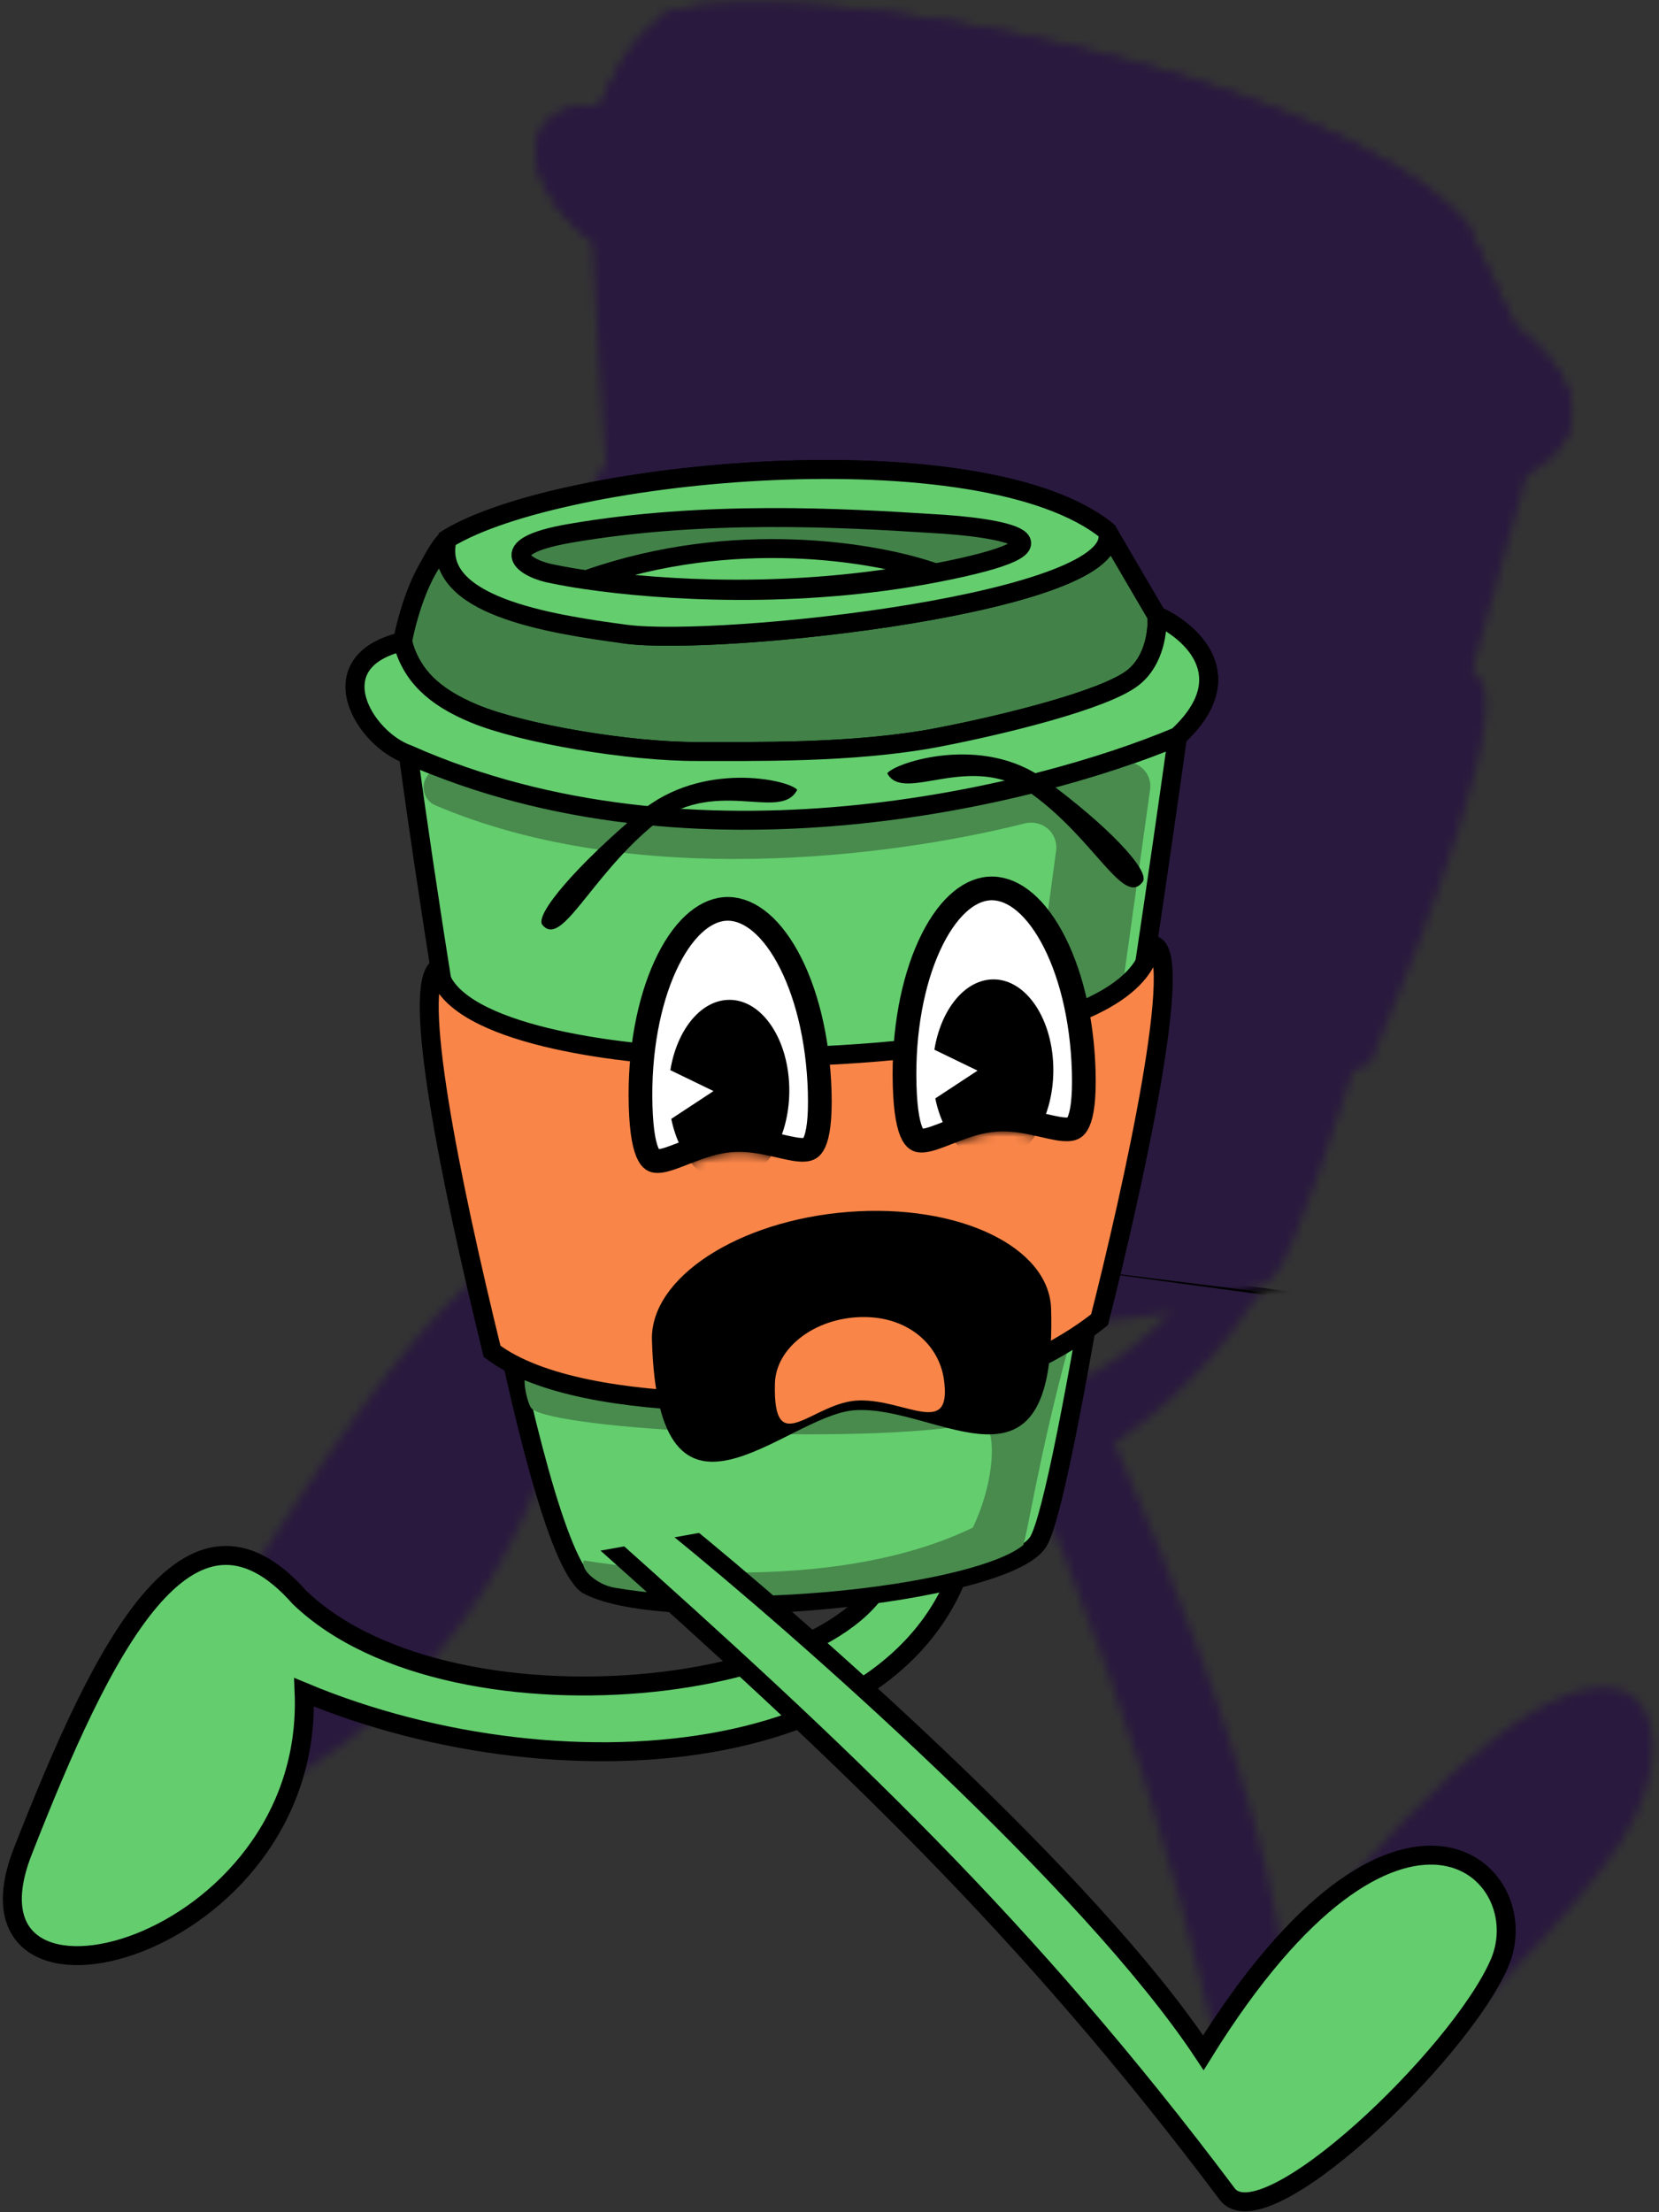 <svg width="189" height="252" viewBox="0 0 189 252" fill="none" xmlns="http://www.w3.org/2000/svg">
<rect x="0" y="0" width="189" height="252" fill="#333333" stroke="none"/>
<g clip-path="url(#clip0)">
<mask id="mask0" mask-type="alpha" maskUnits="userSpaceOnUse" x="17" y="-30" width="205" height="278">
<path d="M67.53 149.029C77.304 173.298 129.636 164.928 137.69 142.254L148.044 138.728C130.859 177.29 87.083 182.189 62.959 164.171C50.179 205.732 3.034 220.119 22.319 189.014C42.323 156.747 61.618 128.835 67.53 149.029Z" fill="black"/>
<path d="M154.807 141.536C160.204 134.858 196.528 53.237 214.016 13.262C224.666 3.786 221.199 -3.56 218.133 -6.049L217.029 -19.639C208.254 -36.061 158.05 -30.592 141.276 -19.584C140.305 -18.75 136.388 -14.301 130.652 -3.293C119.843 -0.216 121.05 12.195 125.248 14.715C115.413 55.917 96.801 140.162 101.037 147.52C107.767 154.57 148.061 149.884 154.807 141.536Z" fill="black"/>
<path d="M152.934 142.015C153.974 140.338 159.573 127.759 168.347 111.243C133.527 125.344 121.164 116.576 105.757 114.06C105.012 112.728 103.884 118.426 104.175 119.308C105.649 122.849 140.032 125.832 154.118 122.538C157.004 121.437 153.551 131.229 148.125 139.13C129.596 149.084 109.649 145.615 101.961 143.657C101 145.206 102.269 147.562 103.958 148.043C118.019 152.054 145.541 148.027 152.934 142.015Z" fill="black"/>
<path d="M194.705 52.138L208.005 21.74C209.035 19.385 206.824 17.032 204.417 17.862C172.086 29.004 144.762 26.6 130.535 17.03C128.632 15.75 125.645 16.838 125.266 19.184C125.182 19.705 125.102 20.231 125.031 20.769C124.904 21.713 125.273 22.632 126.01 23.182C143.589 36.31 173.213 32.23 190.502 27.266C192.901 26.577 195.024 28.938 194.019 31.255L184.479 53.254C183.486 55.544 185.542 57.832 187.884 57.044L189.423 56.526C189.748 56.416 190.053 56.251 190.326 56.038L193.78 53.332C194.182 53.017 194.501 52.605 194.705 52.138Z" fill="black"/>
<path d="M146.217 223.34C142.481 195.881 123.38 155.212 114.296 138.31L105.174 140.273C121.062 174.953 132.782 202.705 141.337 245.912C142.885 253.73 175.252 224.286 184.793 209.646C194.334 195.007 185.412 173.491 146.217 223.34Z" fill="black"/>
<path d="M115.378 133.115L117.408 139.292L104.189 142.162L102.235 138.863L115.378 133.115Z" fill="black"/>
<path d="M156.486 -4.083C166.643 -1.884 215.706 -8.214 217.029 -19.639L218.133 -6.049C217.546 -3.863 215.492 1.185 211.972 3.89C207.572 7.27 195.099 11.003 186.659 12.961C176.018 15.429 164.34 14.839 158.407 14.779C150.602 14.699 139.373 11.599 134.968 8.328C131.239 5.559 129.844 2.066 130.652 -3.293C132.378 -6.921 136.553 -14.804 140.396 -18.165C137.227 -7.14 151.426 -6.056 156.486 -4.083Z" fill="black"/>
<path d="M130.652 -3.293C119.843 -0.216 121.05 12.195 125.248 14.715C151.014 35.488 194.651 22.538 214.016 13.262C224.666 3.786 221.199 -3.56 218.133 -6.049C217.546 -3.863 215.492 1.185 211.972 3.89C207.572 7.27 195.099 11.003 186.659 12.961C176.018 15.429 164.34 14.839 158.407 14.779C150.602 14.699 139.373 11.599 134.968 8.328C131.239 5.559 129.844 2.066 130.652 -3.293Z" fill="black"/>
<path d="M217.029 -19.639C208.254 -36.061 158.05 -30.592 141.276 -19.584C135.875 -9.013 148.268 -5.862 156.486 -4.083C166.643 -1.884 215.706 -8.214 217.029 -19.639Z" fill="black"/>
<path d="M195.174 -13.274C214.757 -17.832 204.988 -20.489 197.35 -21.177C187.608 -22.242 172.128 -23.738 155.513 -20.25C145.684 -18.187 148.643 -14.574 151.512 -13.797C152.432 -13.482 153.601 -13.145 154.989 -12.816C162.935 -10.933 178.086 -9.297 195.174 -13.274Z" fill="black"/>
<path d="M194.716 -13.549C177.629 -9.571 163.229 -11.068 155.282 -12.951C174.571 -20.82 189.358 -16.675 194.716 -13.549Z" fill="black"/>
<path d="M173.775 106.167C184.167 86.195 204.205 45.979 199.788 46.516C192.418 62.458 158.051 64.68 140.841 63.384C131.877 62.709 114.746 58.987 117.186 48.835C113.102 51.874 107.267 82.019 102.733 110.111C109.483 121.386 139.278 119.172 152.466 116.933C160.628 115.547 170.188 109.115 173.775 106.167Z" fill="black"/>
<path d="M155.475 69.188C149.85 86.963 147.414 78.168 140.789 78.757C134.164 79.347 125.859 89.098 131.484 71.323C137.109 53.548 147.04 38.66 153.665 38.071C160.289 37.481 161.1 51.413 155.475 69.188Z" fill="black"/>
<path d="M155.475 69.188C149.85 86.963 147.414 78.168 140.789 78.757C134.164 79.347 125.859 89.098 131.484 71.323C137.109 53.548 147.04 38.66 153.665 38.071C160.289 37.481 161.1 51.413 155.475 69.188Z" fill="black"/>
<path d="M139.137 83.626C143.075 83.275 148.333 76.466 150.88 68.417C153.427 60.367 152.299 54.127 148.361 54.477C145.116 54.766 140.976 59.439 138.194 65.578L141.995 68.993L135.682 73.348C134.498 79.543 135.821 83.921 139.137 83.626Z" fill="black"/>
<path d="M186.708 66.408C181.083 84.183 178.647 75.388 172.023 75.978C165.398 76.567 157.092 86.319 162.717 68.543C168.342 50.768 178.273 35.881 184.898 35.291C191.523 34.701 192.333 48.633 186.708 66.408Z" fill="black"/>
<path d="M186.708 66.408C181.083 84.183 178.647 75.388 172.023 75.978C165.398 76.567 157.092 86.319 162.717 68.543C168.342 50.768 178.273 35.881 184.898 35.291C191.523 34.701 192.333 48.633 186.708 66.408Z" fill="black"/>
<path d="M170.37 80.846C174.309 80.495 179.566 73.686 182.113 65.637C184.661 57.588 183.533 51.347 179.595 51.697C176.35 51.986 172.209 56.66 169.427 62.798L173.228 66.213L166.916 70.568C165.731 76.763 167.054 81.141 170.37 80.846Z" fill="black"/>
<path d="M167.739 21.07C164.061 26.307 159.003 18.483 149.124 26.683C139.245 34.882 132.337 45.87 131.398 42.167C130.987 40.545 138.662 32.584 148.541 24.385C158.421 16.186 167.327 19.448 167.739 21.07Z" fill="black"/>
<path d="M178.901 18.606C179.143 23.626 189.731 14.938 194.386 22.334C199.042 29.731 198.711 40.355 202.212 36.407C203.746 34.678 201.215 27.28 196.559 19.884C191.904 12.488 180.434 16.877 178.901 18.606Z" fill="black"/>
<path d="M168.817 104.37C158.433 137.213 150.678 119.31 140.871 120.188C132.723 120.917 110.484 143.724 121.591 108.596C124.727 98.678 137.841 89.692 150.882 88.525C163.923 87.358 171.953 94.452 168.817 104.37Z" fill="black"/>
<path d="M152.793 115.433C150.576 124.88 147.377 118.535 141.991 118.625C136.605 118.716 128.843 128.267 133.288 115.761C135.304 110.088 141.305 105.416 146.691 105.326C152.077 105.235 154.104 109.85 152.793 115.433Z" fill="black"/>
</mask>
<g mask="url(#mask0)">
<path d="M208.62 155.872L47.705 134.066L-15.082 225.05L205.989 275.43L208.62 155.872Z" fill="#29193E" stroke="black" stroke-width="0.752"/>
</g>
<mask id="mask1" mask-type="alpha" maskUnits="userSpaceOnUse" x="-1" y="0" width="206" height="234">
<path d="M43.332 124.145C62.69 148.008 121.926 157.088 124.176 140.133L135.297 140.325C127.342 168.076 77.115 158.676 42.785 135.719C41.006 167.41 -10.162 165.106 2.671 144.407C15.983 122.935 29.852 104.979 43.332 124.145Z" fill="black" stroke="black" stroke-width="2.16"/>
<path d="M144.2 144.836C148.442 140.783 165.22 82.032 173.079 53.164C182.639 48.342 176.177 40.961 171.752 37.873L166.081 25.868C150.426 9.05 92.775 -1.859 76.461 2.375C75.58 2.789 72.373 5.389 69.121 13.053C57.318 12.334 62.731 23.36 68.507 26.826C70.097 59.126 75.121 125.633 82.495 133.263C92.723 141.403 138.897 149.903 144.2 144.836Z" fill="black"/>
<path d="M173.079 53.164C165.22 82.032 148.442 140.783 144.2 144.836C138.897 149.903 92.723 141.403 82.495 133.263C75.121 125.633 70.097 59.126 68.507 26.826M173.079 53.164C182.639 48.342 176.177 40.961 171.752 37.873M173.079 53.164C153.142 55.105 105.665 52.658 68.507 26.826M68.507 26.826C62.731 23.36 57.318 12.334 69.121 13.053M69.121 13.053C72.373 5.389 75.58 2.789 76.461 2.375M69.121 13.053C69.884 17.4 72.656 20.831 77.958 24.366C84.22 28.541 98.503 34.691 107.765 37.185C114.804 39.08 128.811 43.215 140.611 44.404C149.97 45.347 163.53 46.02 167.651 44.486C170.948 43.259 171.758 39.566 171.752 37.873M76.461 2.375C92.775 -1.859 150.426 9.05 166.081 25.868M76.461 2.375C73.463 9.767 89.141 16.323 99.436 20.403C112.161 25.446 168.184 35.26 166.081 25.868M166.081 25.868L171.752 37.873" stroke="black" stroke-width="2.16"/>
<path d="M142.138 144.666C142.83 143.549 145.417 134.496 150.496 123.049C113.821 124.33 96.377 112.964 77.339 106.017C76.029 104.643 76.524 109.182 77.151 110.029C80.033 113.526 121.675 126.77 137.285 128.32C140.347 128.272 139.405 135.602 135.521 140.695C116.792 143.479 92.075 134.304 82.349 130.235C81.71 131.266 83.967 133.681 86.121 134.62C104.046 142.43 135.321 147.527 142.138 144.666Z" fill="black"/>
<path d="M162.978 79.541L168.921 57.714C169.422 55.877 168.096 54.139 166.231 54.145C129.762 54.257 94.656 43.034 74.329 29.696C72.512 28.504 69.804 30.108 70.259 32.273C70.375 32.828 70.716 33.368 71.175 33.684C97.674 51.867 134.492 57.36 152.788 58.018C154.611 58.084 155.883 59.793 155.404 61.596L150.771 79.041C150.298 80.823 151.538 82.517 153.342 82.554L157.826 82.645C158.202 82.653 158.58 82.585 158.937 82.447L161.128 81.596C162.03 81.247 162.723 80.477 162.978 79.541Z" fill="black"/>
<path d="M160.3 212.363C147.064 187.64 111.405 146.807 95.23 129.48L85.065 128.33C115 163.026 137.777 190.481 161.773 230.216C166.114 237.405 194.961 222.197 201.551 212.6C208.141 203.003 190.676 181.768 160.3 212.363Z" fill="black" stroke="black" stroke-width="2.16"/>
<path d="M94.841 125.358L99.227 131.289L84.506 129.644L81.134 126.207L94.841 125.358Z" fill="black"/>
<path d="M99.436 20.403C112.161 25.446 168.184 35.26 166.082 25.868L171.752 37.873C171.759 39.566 170.949 43.259 167.652 44.486C163.531 46.02 149.97 45.347 140.612 44.404C128.812 43.215 114.804 39.08 107.765 37.185C98.504 34.691 84.221 28.541 77.958 24.366C72.657 20.831 69.885 17.4 69.121 13.053C69.998 10.476 72.408 5.009 75.876 3.319C75.665 11.795 92.815 17.137 99.436 20.403Z" fill="black" stroke="black" stroke-width="2.16"/>
<path d="M69.121 13.053C57.318 12.334 62.731 23.36 68.508 26.826C105.665 52.658 153.143 55.105 173.079 53.163C182.64 48.342 176.178 40.961 171.752 37.873C171.759 39.566 170.949 43.259 167.652 44.486C163.531 46.02 149.97 45.347 140.612 44.404C128.812 43.215 114.804 39.08 107.765 37.185C98.504 34.691 84.22 28.541 77.958 24.366C72.656 20.831 69.884 17.4 69.121 13.053Z" fill="black" stroke="black" stroke-width="2.16"/>
<path d="M166.082 25.868C150.426 9.049 92.776 -1.859 76.462 2.375C73.464 9.767 89.141 16.323 99.436 20.403C112.161 25.446 168.184 35.26 166.082 25.868Z" fill="black" stroke="black" stroke-width="2.16"/>
<path d="M142.264 24.538C163.973 26.712 151.561 21.397 142.302 18.433C130.432 14.492 111.635 8.398 93.094 6.228C82.126 4.944 86.787 8.963 90.432 10.522C91.622 11.079 93.112 11.73 94.86 12.444C104.868 16.529 123.321 22.641 142.264 24.538Z" fill="black"/>
<path d="M142.264 24.538C163.973 26.712 151.561 21.397 142.302 18.433C130.432 14.492 111.635 8.398 93.094 6.228C82.126 4.944 86.787 8.963 90.432 10.522C91.622 11.079 93.112 11.73 94.86 12.444M142.264 24.538C123.321 22.641 104.868 16.529 94.86 12.444M142.264 24.538C134.92 20.191 115.158 11.686 94.86 12.444" stroke="black" stroke-width="2.16"/>
<path d="M141.634 24.16C122.691 22.263 105.172 16.504 95.164 12.419C115.462 11.661 134.291 19.813 141.634 24.16Z" fill="black" stroke="black" stroke-width="2.16"/>
<path d="M155.29 120.381C161.175 106.472 171.975 78.19 166.92 77.278C163.317 88.668 123.365 79.895 102.584 73.435C91.76 70.07 70.294 61.553 69.922 53.6C66.066 54.939 68.839 78.993 72.492 101.689C84.1 113.462 118.646 120.821 133.532 122.997C142.745 124.345 151.992 121.796 155.29 120.381Z" fill="black" stroke="black" stroke-width="2.16"/>
<rect width="66.026" height="32.614" transform="matrix(0.966 0.196 -0.071 1.004 95.779 52.887)" fill="black"/>
<path d="M120.459 82.698C120.224 86.036 119.704 87.731 119.127 88.532C118.865 88.898 118.608 89.053 118.362 89.123C118.099 89.197 117.748 89.2 117.255 89.085C116.334 88.871 115.257 88.346 113.861 87.666C113.651 87.564 113.433 87.458 113.208 87.349C111.572 86.558 109.645 85.679 107.553 85.254C105.461 84.83 103.467 84.913 101.767 85.027C101.533 85.043 101.307 85.059 101.089 85.074C99.638 85.176 98.518 85.255 97.593 85.094C97.097 85.008 96.758 84.866 96.512 84.688C96.283 84.522 96.054 84.268 95.85 83.808C95.401 82.798 95.13 80.943 95.365 77.604C95.825 71.051 97.745 65.49 100.408 61.788C103.091 58.059 106.36 56.41 109.535 57.054C112.71 57.698 115.659 60.61 117.749 65.308C119.825 69.972 120.92 76.144 120.459 82.698Z" fill="black" stroke="black" stroke-width="2.701"/>
<mask id="mask2" maskUnits="userSpaceOnUse" x="93" y="55" width="29" height="36">
<path d="M120.459 82.698C120.224 86.036 119.704 87.731 119.127 88.532C118.865 88.898 118.608 89.053 118.362 89.123C118.099 89.197 117.748 89.2 117.255 89.085C116.334 88.871 115.257 88.346 113.861 87.666C113.651 87.564 113.433 87.458 113.208 87.349C111.572 86.558 109.645 85.679 107.553 85.254C105.461 84.83 103.467 84.913 101.767 85.027C101.533 85.043 101.307 85.059 101.089 85.074C99.638 85.176 98.518 85.255 97.593 85.094C97.097 85.008 96.758 84.866 96.512 84.688C96.283 84.522 96.054 84.268 95.85 83.808C95.401 82.798 95.13 80.943 95.365 77.604C95.825 71.051 97.745 65.49 100.408 61.788C103.091 58.059 106.36 56.41 109.535 57.054C112.71 57.698 115.659 60.61 117.749 65.308C119.825 69.972 120.92 76.144 120.459 82.698Z" fill="white" stroke="black" stroke-width="2.701"/>
</mask>
<g mask="url(#mask2)">
<path fill-rule="evenodd" clip-rule="evenodd" d="M107.066 90.275C111.613 91.198 115.648 86.988 116.078 80.873C116.508 74.757 113.17 69.052 108.622 68.129C104.875 67.368 101.476 70.092 100.155 74.495L105.749 78.606L99.678 80.382C100.265 85.33 103.237 89.497 107.066 90.275Z" fill="black"/>
</g>
<path d="M156.525 90.018C156.29 93.357 155.769 95.051 155.193 95.853C154.931 96.218 154.673 96.374 154.428 96.443C154.164 96.518 153.814 96.52 153.321 96.405C152.4 96.191 151.322 95.666 149.926 94.987C149.716 94.884 149.499 94.778 149.274 94.67C147.638 93.879 145.711 92.999 143.619 92.575C141.527 92.15 139.532 92.233 137.832 92.347C137.599 92.363 137.373 92.379 137.154 92.394C135.703 92.496 134.584 92.575 133.659 92.415C133.163 92.329 132.823 92.186 132.578 92.008C132.349 91.843 132.12 91.588 131.916 91.128C131.467 90.118 131.196 88.263 131.43 84.925C131.891 78.371 133.811 72.81 136.474 69.109C139.157 65.379 142.426 63.73 145.601 64.374C148.776 65.019 151.725 67.93 153.815 72.629C155.89 77.292 156.985 83.465 156.525 90.018Z" fill="black" stroke="black" stroke-width="2.701"/>
<mask id="mask3" maskUnits="userSpaceOnUse" x="130" y="62" width="28" height="36">
<path d="M156.525 90.018C156.29 93.357 155.769 95.051 155.193 95.853C154.931 96.218 154.673 96.374 154.428 96.443C154.164 96.518 153.814 96.52 153.321 96.405C152.4 96.191 151.322 95.666 149.926 94.987C149.716 94.884 149.499 94.778 149.274 94.67C147.638 93.879 145.711 92.999 143.619 92.575C141.527 92.15 139.532 92.233 137.832 92.347C137.599 92.363 137.373 92.379 137.154 92.394C135.703 92.496 134.584 92.575 133.659 92.415C133.163 92.329 132.823 92.186 132.578 92.008C132.349 91.843 132.12 91.588 131.916 91.128C131.467 90.118 131.196 88.263 131.43 84.925C131.891 78.371 133.811 72.81 136.474 69.109C139.157 65.379 142.426 63.73 145.601 64.374C148.776 65.019 151.725 67.93 153.815 72.629C155.89 77.292 156.985 83.465 156.525 90.018Z" fill="white" stroke="black" stroke-width="2.701"/>
</mask>
<g mask="url(#mask3)">
<path fill-rule="evenodd" clip-rule="evenodd" d="M143.132 97.595C147.679 98.518 151.714 94.309 152.144 88.193C152.574 82.078 149.236 76.372 144.688 75.449C140.941 74.688 137.542 77.412 136.221 81.815L141.815 85.927L135.744 87.702C136.331 92.65 139.303 96.818 143.132 97.595Z" fill="black"/>
</g>
<path d="M120.826 45.484C118.156 48.834 109.659 40.55 100.602 44.515C91.544 48.481 86.897 55.763 84.598 52.294C83.591 50.775 90.117 46.328 99.174 42.362C108.232 38.397 119.819 43.964 120.826 45.484Z" fill="black"/>
<path d="M133.243 46.837C135.141 51.22 144.881 47.056 152.764 54.849C160.648 62.642 163.668 71.656 166.543 69.357C167.803 68.35 162.433 61.215 154.549 53.422C146.666 45.628 134.503 45.83 133.243 46.837Z" fill="black"/>
<path d="M148.846 117.298C147.103 142.254 132.179 124.482 120.856 122.187C111.449 120.281 92.456 132.941 94.32 106.25C94.847 98.714 107.48 95.078 122.537 98.129C137.594 101.18 149.373 109.762 148.846 117.298Z" fill="black"/>
<path d="M133.437 121.812C133.847 129.229 128.024 122.79 121.68 121.194C115.336 119.598 109.217 125.382 110.462 116.032C111.027 111.791 116.628 109.647 122.972 111.243C129.317 112.839 133.196 117.428 133.437 121.812Z" fill="black"/>
</mask>
<g mask="url(#mask1)">
<path d="M51.089 135.569L29.282 -17.075L195.085 -0.156L195.085 153.616L51.089 135.569Z" fill="#29193E"/>
</g>
<path d="M34.121 181.965C51.941 199.086 101.098 192.546 101.511 176.354L110.612 173.732C106.446 201.31 64.622 205.287 34.647 192.769C35.857 222.425 -6.139 233.178 2.605 210.872C11.676 187.733 21.497 167.694 34.121 181.965Z" fill="#64CD6E" stroke="black" stroke-width="2.16"/>
<path d="M118.264 175.649C121.389 170.846 130.158 112.478 134.152 83.894C141.557 77.044 135.658 71.868 131.782 70.136L126.141 60.499C111.937 48.939 63.923 53.394 50.951 61.402C50.266 62.005 47.864 65.209 45.851 73.091C36.148 75.398 41.497 84.197 46.508 85.938C50.522 115.306 60.216 175.336 66.882 180.512C75.921 185.441 114.358 181.653 118.264 175.649Z" fill="#64CD6E"/>
<path d="M134.152 83.894C130.158 112.478 121.389 170.846 118.264 175.649C114.358 181.653 75.921 185.441 66.882 180.512C60.216 175.336 50.522 115.306 46.508 85.938M134.152 83.894C141.557 77.044 135.658 71.868 131.782 70.136M134.152 83.894C118.028 90.701 79.035 100.394 46.508 85.938M46.508 85.938C41.497 84.197 36.148 75.398 45.851 73.091M45.851 73.091C47.864 65.209 50.266 62.005 50.951 61.402M45.851 73.091C46.84 76.904 49.393 79.369 54.022 81.293C59.489 83.565 71.674 85.638 79.45 85.605C85.36 85.581 97.151 85.866 106.891 83.992C114.616 82.506 125.751 79.713 128.989 77.263C131.579 75.302 131.93 71.695 131.782 70.136M50.951 61.402C63.923 53.394 111.937 48.939 126.141 60.499M50.951 61.402C49.123 68.969 62.482 71.066 71.235 72.235C82.055 73.68 128.648 68.626 126.141 60.499M126.141 60.499L131.782 70.136" stroke="black" stroke-width="2.16"/>
<path d="M116.566 176.011C117.037 174.808 118.39 165.813 121.577 153.986C91.723 164.396 76.516 158.311 60.379 156.7C59.194 155.763 59.979 159.821 60.563 160.445C63.211 162.942 98.344 164.668 111.227 162.168C113.725 161.353 113.571 168.346 110.826 174.017C95.759 181.297 74.795 179.061 66.507 177.759C66.072 178.869 68.119 180.528 69.957 180.85C85.258 183.537 111.236 180.364 116.566 176.011Z" fill="#488B4D"/>
<path d="M128.079 111.015L131.021 89.967C131.312 87.891 129.371 86.308 127.346 86.918C98.284 95.673 69.537 94.22 52.016 87.322C50.103 86.57 47.771 88.334 48.337 90.313C48.512 90.925 48.968 91.462 49.551 91.712C72.054 101.368 101.375 97.677 116.713 93.805C118.719 93.298 120.588 94.873 120.314 96.909L118.206 112.592C117.935 114.602 119.758 116.158 121.726 115.599L124.068 114.933C124.442 114.826 124.795 114.647 125.106 114.405L126.923 112.994C127.554 112.504 127.97 111.79 128.079 111.015Z" fill="#488B4D"/>
<path d="M137.093 233.832C124.202 214.378 91.638 185.719 76.967 173.822L68.567 175.32C95.938 199.763 116.854 219.334 139.797 249.915C143.948 255.448 166.236 234.172 170.813 223.669C175.39 213.166 159.337 197.99 137.093 233.832Z" fill="#64CD6E" stroke="black" stroke-width="2.16"/>
<path d="M76.303 170.121L80.385 174.483L68.22 176.672L65.177 174.352L76.303 170.121Z" fill="#64CD6E"/>
<path d="M71.235 72.235C82.055 73.681 128.648 68.626 126.141 60.499L131.782 70.136C131.93 71.695 131.579 75.302 128.989 77.263C125.751 79.713 114.616 82.506 106.891 83.993C97.151 85.867 85.36 85.581 79.45 85.606C71.674 85.638 59.489 83.565 54.022 81.293C49.393 79.369 46.84 76.905 45.851 73.091C46.351 70.495 47.86 64.85 50.552 62.42C51.092 70.284 65.552 70.892 71.235 72.235Z" fill="#428248" stroke="black" stroke-width="2.16"/>
<path d="M45.852 73.091C36.149 75.399 41.498 84.198 46.508 85.939C79.036 100.395 118.028 90.701 134.153 83.894C141.558 77.045 135.658 71.868 131.783 70.136C131.931 71.695 131.579 75.303 128.989 77.263C125.751 79.714 114.616 82.506 106.892 83.993C97.152 85.867 85.36 85.581 79.451 85.606C71.675 85.638 59.489 83.565 54.022 81.293C49.394 79.37 46.841 76.905 45.852 73.091Z" fill="#64CD6E" stroke="black" stroke-width="2.16"/>
<path d="M126.141 60.499C111.938 48.939 63.923 53.395 50.951 61.402C49.123 68.969 62.482 71.066 71.236 72.235C82.055 73.681 128.648 68.626 126.141 60.499Z" fill="#64CD6E" stroke="black" stroke-width="2.16"/>
<path d="M106.571 65.267C124.489 61.808 113.902 60.032 106.09 59.632C96.061 58.986 80.192 58.1 64.863 60.767C55.794 62.344 59.94 64.875 63.048 65.394C64.068 65.608 65.34 65.833 66.828 66.051C75.347 67.297 90.937 68.287 106.571 65.267Z" fill="#428248"/>
<path d="M106.571 65.267C124.489 61.808 113.902 60.032 106.09 59.632C96.061 58.986 80.192 58.1 64.863 60.767C55.794 62.344 59.94 64.875 63.048 65.394C64.068 65.608 65.34 65.833 66.828 66.051M106.571 65.267C90.937 68.287 75.347 67.297 66.828 66.051M106.571 65.267C100.207 63.109 83.347 60.244 66.828 66.051" stroke="black" stroke-width="2.16"/>
<path d="M106.025 65.078C90.39 68.097 75.593 67.198 67.074 65.952C83.593 60.145 99.66 62.919 106.025 65.078Z" fill="#64CD6E" stroke="black" stroke-width="2.16"/>
<path d="M125.268 150.32C128.907 136.02 135.353 107.237 131.147 107.669C129.161 119.072 95.784 121.042 78.264 120.318C69.138 119.941 50.886 117.494 49.914 110.257C46.876 112.462 51.163 133.933 56.056 153.931C66.528 161.86 95.369 159.948 107.713 158.207C115.353 157.13 122.693 152.454 125.268 150.32Z" fill="#F98548" stroke="black" stroke-width="2.16"/>
<path d="M93.383 124.377C93.472 127.523 93.188 129.239 92.779 130.135C92.593 130.543 92.41 130.714 92.279 130.798C92.142 130.887 91.934 130.962 91.578 130.978C90.868 131.009 90.006 130.811 88.795 130.534C88.616 130.493 88.429 130.45 88.234 130.406C86.829 130.088 85.129 129.749 83.316 129.89C81.502 130.03 79.829 130.631 78.448 131.164C78.256 131.238 78.073 131.309 77.897 131.378C76.707 131.842 75.859 132.172 75.151 132.25C74.796 132.289 74.585 132.247 74.443 132.18C74.308 132.116 74.117 131.975 73.908 131.596C73.45 130.768 73.07 129.104 72.981 125.957C72.806 119.778 73.912 114.153 75.778 110.067C77.683 105.897 80.166 103.729 82.569 103.543C84.972 103.357 87.567 105.131 89.699 108.988C91.788 112.768 93.208 118.198 93.383 124.377Z" fill="white" stroke="black" stroke-width="2.701"/>
<mask id="mask4" mask-type="alpha" maskUnits="userSpaceOnUse" x="71" y="102" width="24" height="32">
<path d="M93.383 124.377C93.472 127.523 93.188 129.239 92.779 130.135C92.593 130.543 92.41 130.714 92.279 130.798C92.142 130.887 91.934 130.962 91.578 130.978C90.868 131.009 90.006 130.811 88.795 130.534C88.616 130.493 88.429 130.45 88.234 130.406C86.829 130.088 85.129 129.749 83.316 129.89C81.502 130.03 79.829 130.631 78.448 131.164C78.256 131.238 78.073 131.309 77.897 131.378C76.707 131.842 75.859 132.172 75.151 132.25C74.796 132.289 74.585 132.247 74.443 132.18C74.308 132.116 74.117 131.975 73.908 131.596C73.45 130.768 73.07 129.104 72.981 125.957C72.806 119.778 73.912 114.153 75.778 110.067C77.683 105.897 80.166 103.729 82.569 103.543C84.972 103.357 87.567 105.131 89.699 108.988C91.788 112.768 93.208 118.198 93.383 124.377Z" fill="white" stroke="black" stroke-width="2.701"/>
</mask>
<g mask="url(#mask4)">
<path fill-rule="evenodd" clip-rule="evenodd" d="M83.342 134.71C87.134 134.416 90.077 129.521 89.914 123.777C89.751 118.033 86.545 113.614 82.752 113.908C79.627 114.15 77.079 117.516 76.37 121.906L81.285 124.288L76.475 127.452C77.37 131.864 80.148 134.957 83.342 134.71Z" fill="black"/>
</g>
<path d="M123.462 122.047C123.551 125.193 123.267 126.909 122.859 127.805C122.672 128.213 122.489 128.384 122.359 128.468C122.221 128.557 122.014 128.632 121.657 128.648C120.948 128.679 120.085 128.481 118.875 128.204C118.696 128.163 118.509 128.12 118.314 128.076C116.909 127.758 115.209 127.419 113.395 127.56C111.582 127.7 109.908 128.3 108.527 128.834C108.336 128.908 108.152 128.979 107.976 129.048C106.787 129.512 105.939 129.842 105.231 129.92C104.875 129.959 104.664 129.917 104.522 129.849C104.388 129.786 104.196 129.645 103.987 129.266C103.529 128.438 103.15 126.774 103.06 123.627C102.885 117.448 103.991 111.823 105.858 107.737C107.763 103.567 110.245 101.399 112.648 101.213C115.051 101.027 117.646 102.801 119.778 106.658C121.868 110.438 123.287 115.868 123.462 122.047Z" fill="white" stroke="black" stroke-width="2.701"/>
<mask id="mask5" mask-type="alpha" maskUnits="userSpaceOnUse" x="101" y="99" width="24" height="33">
<path d="M123.462 122.047C123.551 125.193 123.267 126.909 122.859 127.805C122.672 128.213 122.489 128.384 122.359 128.468C122.221 128.557 122.014 128.632 121.657 128.648C120.948 128.679 120.085 128.481 118.875 128.204C118.696 128.163 118.509 128.12 118.314 128.076C116.909 127.758 115.209 127.419 113.395 127.56C111.582 127.7 109.908 128.3 108.527 128.834C108.336 128.908 108.152 128.979 107.976 129.048C106.787 129.512 105.939 129.842 105.231 129.92C104.875 129.959 104.664 129.917 104.522 129.849C104.388 129.786 104.196 129.645 103.987 129.266C103.529 128.438 103.15 126.774 103.06 123.627C102.885 117.448 103.991 111.823 105.858 107.737C107.763 103.567 110.245 101.399 112.648 101.213C115.051 101.027 117.646 102.801 119.778 106.658C121.868 110.438 123.287 115.868 123.462 122.047Z" fill="white" stroke="black" stroke-width="2.701"/>
</mask>
<g mask="url(#mask5)">
<path fill-rule="evenodd" clip-rule="evenodd" d="M113.421 132.38C117.214 132.086 120.157 127.191 119.994 121.447C119.831 115.703 116.624 111.284 112.831 111.578C109.706 111.82 107.158 115.186 106.449 119.576L111.365 121.958L106.554 125.122C107.45 129.534 110.228 132.627 113.421 132.38Z" fill="black"/>
</g>
<path d="M90.819 89.966C88.919 93.727 81.281 88.23 74.215 94.164C67.148 100.099 63.964 107.979 61.794 105.361C60.844 104.214 65.802 98.474 72.868 92.539C79.934 86.605 89.868 88.82 90.819 89.966Z" fill="black"/>
<path d="M101.077 88.089C102.996 91.651 110.603 85.362 117.698 90.56C124.794 95.759 128.018 103.306 130.174 100.463C131.118 99.218 126.132 93.994 119.036 88.796C111.941 83.597 102.021 86.844 101.077 88.089Z" fill="black"/>
<path d="M119.746 149.1C120.419 172.539 106.733 159.915 97.29 160.65C89.445 161.261 74.992 177.709 74.272 152.64C74.069 145.562 84.084 139.032 96.641 138.054C109.198 137.077 119.543 142.022 119.746 149.1Z" fill="black"/>
<path d="M107.536 157.138C108.494 163.871 103.196 159.402 97.879 159.528C92.562 159.654 88.049 166.524 88.281 157.593C88.386 153.543 92.781 150.157 98.098 150.031C103.415 149.906 106.97 153.159 107.536 157.138Z" fill="#F98548"/>
</g>
<defs>
<clipPath id="clip0">
<rect width="189" height="252" fill="white"/>
</clipPath>
</defs>
</svg>
